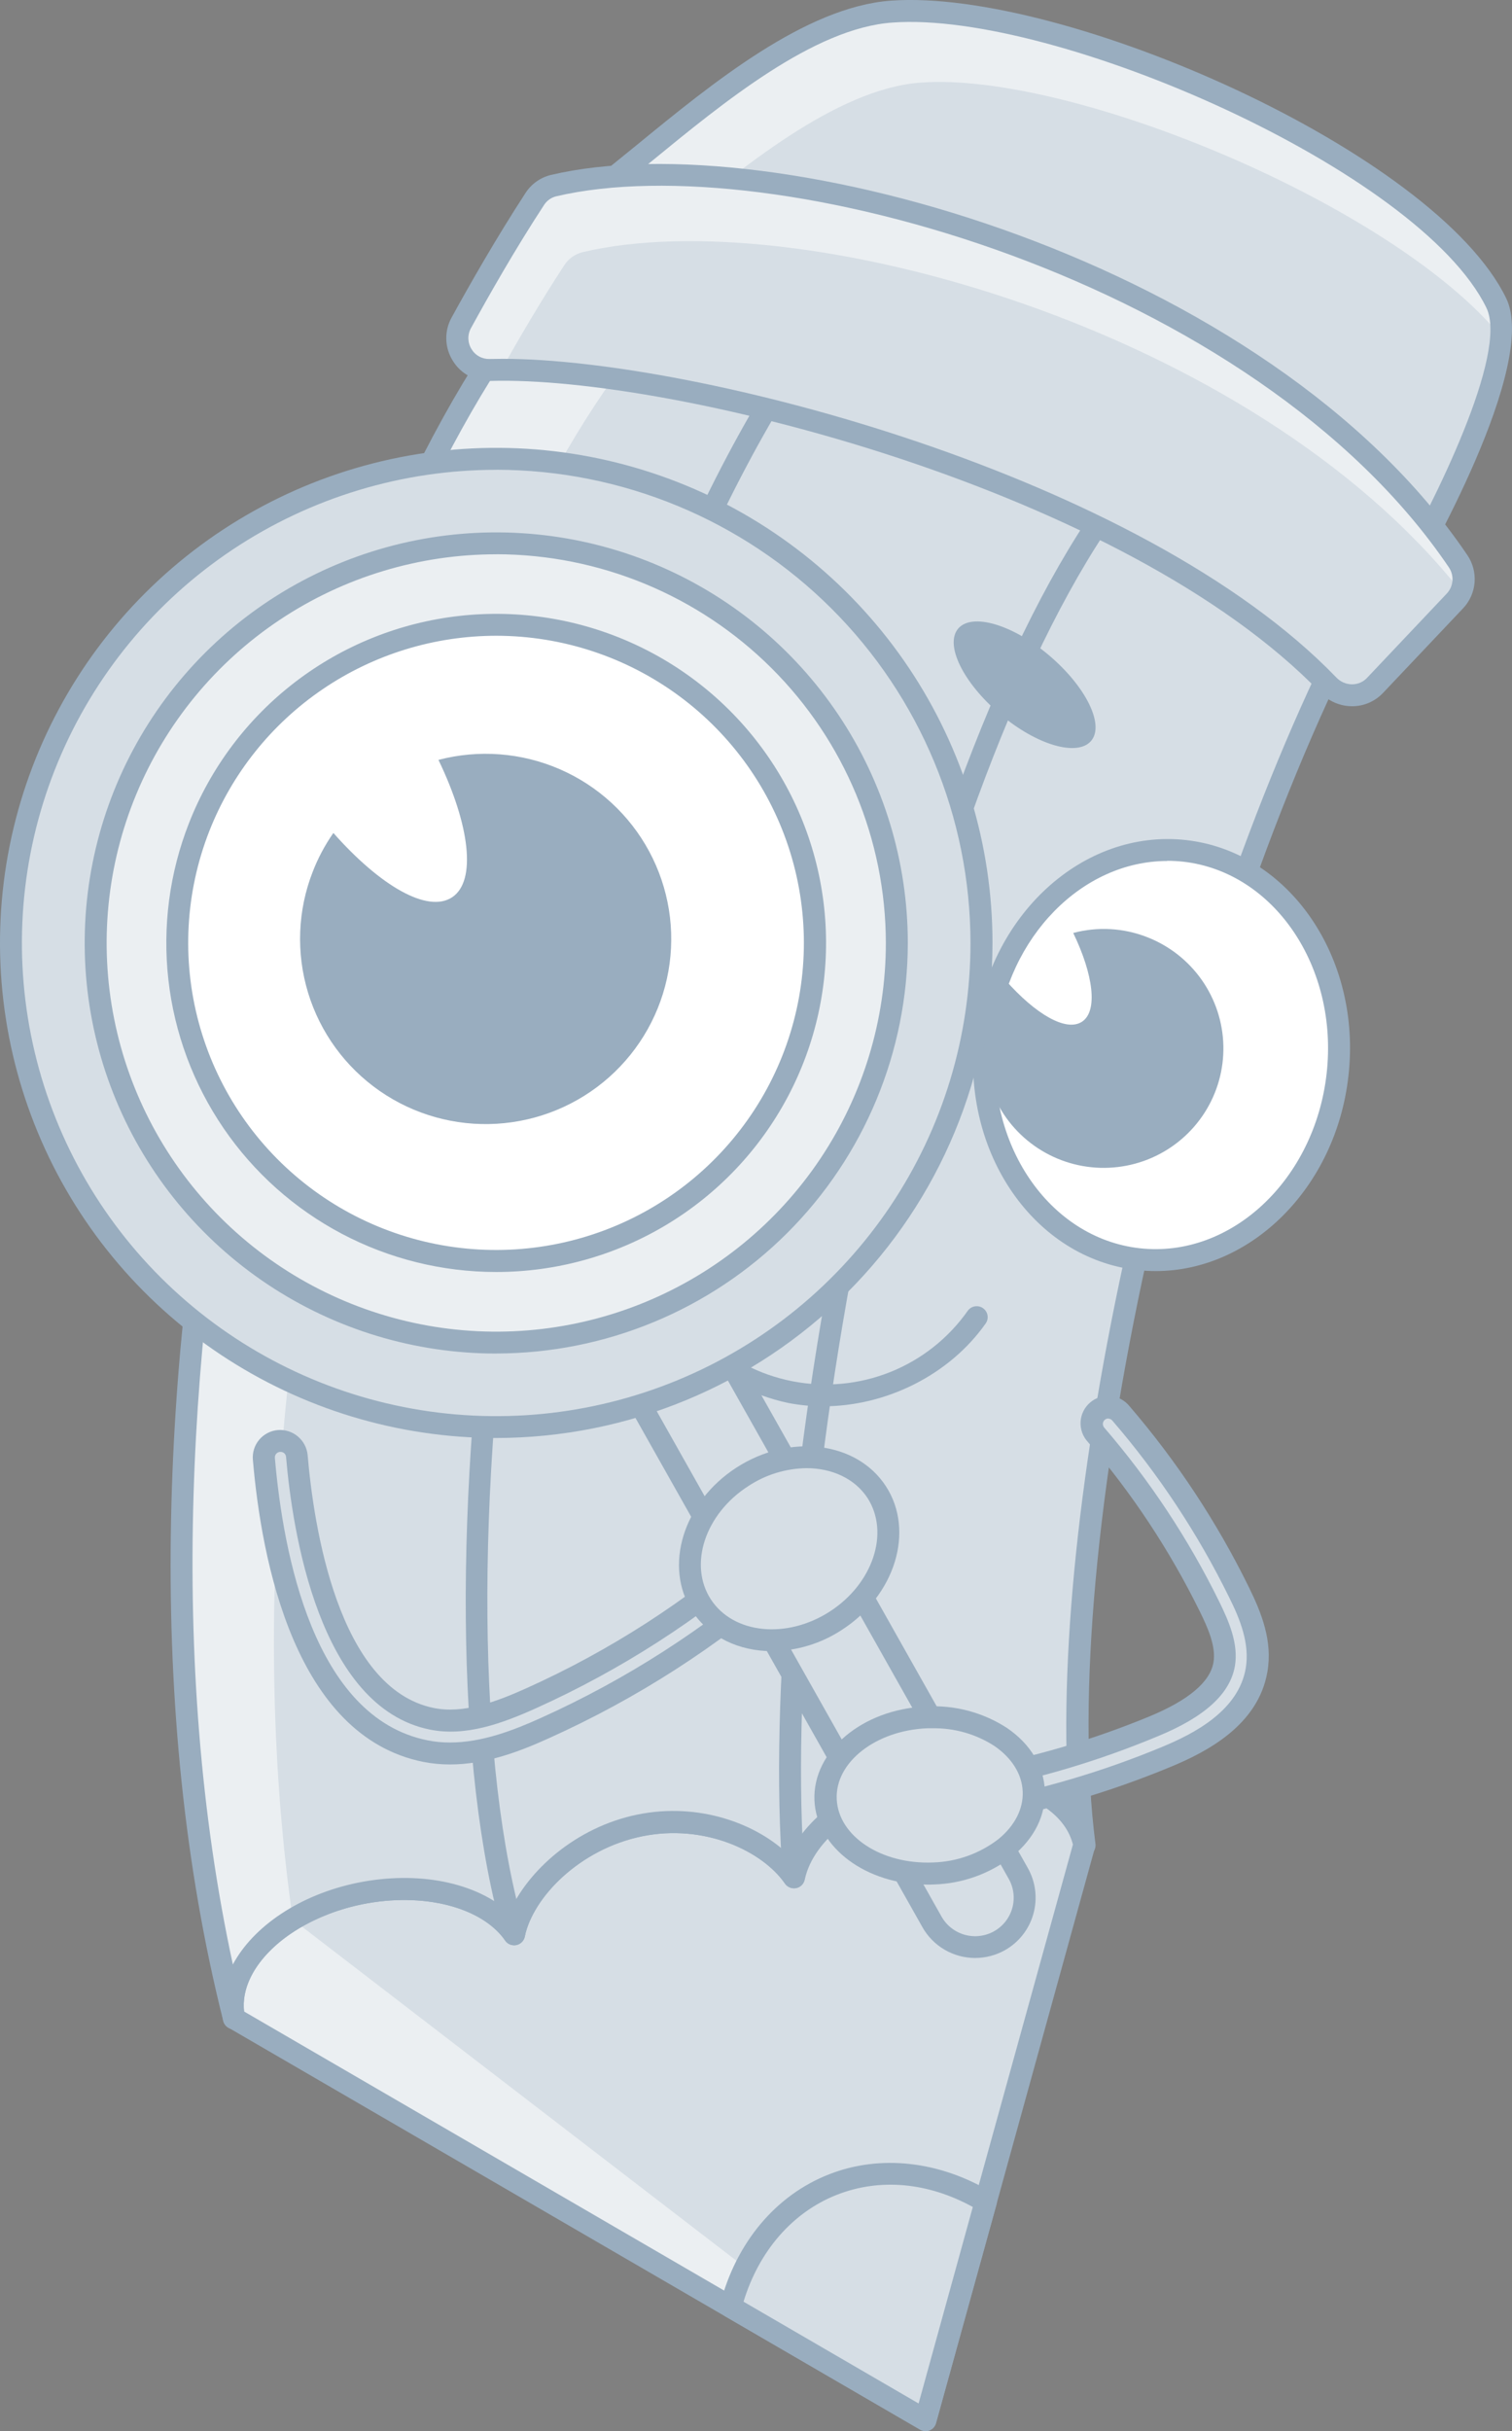 <svg width="117" height="188" viewBox="0 0 117 188" fill="none" xmlns="http://www.w3.org/2000/svg">
<rect x="0" y="0" width="117" height="188" fill="#808080" stroke="none"/>
<g clip-path="url(#clip0_244_705)">
<path d="M83.907 142.634L71.606 187.155L18.116 156.081C17.549 153.308 19.412 150.409 22.634 148.439C24.243 147.479 26.006 146.802 27.845 146.436C32.988 145.394 37.788 146.762 39.764 149.577C40.468 146.21 44.341 142.224 49.48 141.17C54.619 140.115 59.423 142.341 61.399 145.156C62.104 141.789 65.976 138.652 71.124 137.597C77.35 136.326 83.068 138.58 83.907 142.634Z" fill="#D6DEE5"/>
<path d="M62.741 179.25L59.868 180.333L18.116 156.073C17.549 153.3 19.412 150.401 22.634 148.431L62.741 179.25Z" fill="#EBEFF2"/>
<path d="M71.611 188C71.463 187.998 71.319 187.959 71.191 187.887L17.688 156.813C17.581 156.755 17.489 156.675 17.416 156.579C17.344 156.482 17.293 156.371 17.268 156.253C16.643 153.216 18.527 149.945 22.177 147.715C23.879 146.699 25.744 145.984 27.689 145.599C32.384 144.645 36.869 145.57 39.436 147.904C40.838 144.7 44.542 141.312 49.329 140.329C54.116 139.346 58.605 141.04 61.076 143.462C62.523 140.316 66.278 137.714 70.96 136.769C77.627 135.41 83.802 137.974 84.73 142.483C84.761 142.613 84.761 142.75 84.73 142.88L72.429 187.389C72.394 187.514 72.331 187.629 72.245 187.726C72.158 187.823 72.05 187.898 71.929 187.946C71.828 187.986 71.72 188.005 71.611 188ZM18.879 155.55L71.065 185.867L83.026 142.633C82.145 139.162 76.956 137.279 71.313 138.43C66.626 139.388 62.922 142.223 62.251 145.331C62.222 145.497 62.143 145.65 62.025 145.77C61.908 145.891 61.756 145.973 61.591 146.007C61.426 146.04 61.254 146.023 61.099 145.958C60.943 145.893 60.811 145.782 60.719 145.641C58.966 143.131 54.498 141.015 49.669 142.002C44.84 142.989 41.249 146.712 40.611 149.744C40.582 149.909 40.504 150.061 40.386 150.181C40.269 150.301 40.119 150.384 39.954 150.417C39.79 150.451 39.619 150.435 39.464 150.371C39.309 150.307 39.176 150.198 39.084 150.058C37.263 147.46 32.715 146.314 28.029 147.264C26.289 147.612 24.62 148.252 23.096 149.159C20.213 150.911 18.644 153.329 18.879 155.55Z" fill="#99ADBF"/>
<path d="M76.272 170.265L71.611 187.155L56.541 178.401C57.665 174.055 60.43 170.512 64.445 168.943C68.317 167.425 72.58 168.044 76.272 170.265Z" fill="#D6DEE5"/>
<path d="M71.61 188C71.463 187.998 71.319 187.959 71.191 187.887L56.125 179.133C55.963 179.042 55.836 178.899 55.764 178.728C55.692 178.557 55.679 178.367 55.727 178.187C56.96 173.419 60.031 169.759 64.147 168.149C68.099 166.597 72.684 167.103 76.733 169.533C76.893 169.628 77.017 169.773 77.085 169.946C77.154 170.118 77.163 170.309 77.111 170.487L72.428 187.389C72.393 187.514 72.33 187.63 72.243 187.727C72.157 187.824 72.049 187.9 71.929 187.95C71.827 187.987 71.719 188.004 71.61 188ZM57.535 177.995L71.082 185.867L75.277 170.671C71.799 168.763 68.082 168.425 64.755 169.73C61.332 171.077 58.735 174.063 57.535 177.995Z" fill="#99ADBF"/>
<path d="M45.834 15.058C51.771 10.57 61.042 1.477 69.005 0.899C81.767 -0.029 110.422 12.448 115.792 23.424C118.204 28.364 108.404 45.078 108.404 45.078L45.834 15.058Z" fill="#D6DEE5"/>
<path d="M116.14 26.025C107.829 15.865 82.925 5.53 71.25 6.387C64.701 6.864 57.271 13.08 51.532 17.789L45.838 15.058C51.775 10.57 61.042 1.477 69.005 0.899C81.767 -0.025 110.422 12.444 115.792 23.424C116.131 24.246 116.251 25.143 116.14 26.025Z" fill="#EBEFF2"/>
<path d="M108.395 45.927C108.268 45.928 108.141 45.899 108.026 45.844L45.465 15.811C45.332 15.75 45.217 15.656 45.131 15.537C45.046 15.418 44.993 15.278 44.979 15.133C44.965 14.987 44.989 14.84 45.049 14.707C45.109 14.573 45.203 14.458 45.322 14.372C46.51 13.473 47.84 12.373 49.279 11.21C55.089 6.454 62.322 0.531 68.942 0.05C82.296 -0.912 111.043 11.762 116.547 23.056C119.085 28.255 110.157 43.761 109.13 45.513C109.055 45.641 108.947 45.746 108.818 45.819C108.69 45.892 108.544 45.929 108.395 45.927ZM47.445 14.878L108.056 43.974C110.908 38.955 116.748 27.339 115.016 23.796C109.851 13.214 81.663 0.837 69.068 1.744C62.985 2.163 55.983 7.918 50.357 12.524C49.337 13.356 48.36 14.155 47.445 14.878Z" fill="#99ADBF"/>
<path d="M83.907 142.634C83.068 138.568 77.354 136.313 71.145 137.577C65.997 138.631 62.125 141.759 61.42 145.135C59.444 142.32 54.649 140.095 49.501 141.149C44.353 142.203 40.489 146.168 39.785 149.556C37.809 146.737 33.009 145.373 27.866 146.415C21.644 147.67 17.289 152.016 18.12 156.069C6.012 108.038 23.095 48.47 39.608 25.373L51.553 19.96L86.743 29.28C86.743 29.28 101.947 37.712 104.561 48.47C91.094 74.872 80.865 119.038 83.907 142.634Z" fill="#D6DEE5"/>
<path d="M96.623 36.545C94.945 35.441 93.859 34.83 93.859 34.83L58.668 25.515L47.437 29.28C32.413 50.29 16.194 103.177 22.655 148.431C19.416 150.393 17.553 153.3 18.124 156.081C6.012 108.038 23.096 48.47 39.608 25.373L51.557 19.96L86.743 29.28C90.289 31.34 93.601 33.776 96.623 36.545Z" fill="#EBEFF2"/>
<path d="M39.78 150.418C39.595 150.42 39.414 150.36 39.266 150.249C39.118 150.138 39.011 149.981 38.962 149.803C31.465 123.915 38.53 65.222 58.563 31.162C58.674 30.968 58.858 30.826 59.075 30.767C59.291 30.708 59.522 30.737 59.717 30.848C59.911 30.959 60.054 31.143 60.113 31.358C60.172 31.574 60.142 31.804 60.031 31.998C40.204 65.712 33.181 123.74 40.598 149.309C40.632 149.417 40.643 149.529 40.631 149.641C40.62 149.753 40.586 149.861 40.531 149.96C40.477 150.058 40.403 150.144 40.314 150.214C40.226 150.283 40.124 150.334 40.015 150.363C39.94 150.391 39.861 150.41 39.78 150.418Z" fill="#99ADBF"/>
<path d="M61.416 145.98C61.202 145.98 60.996 145.899 60.84 145.753C60.684 145.607 60.59 145.406 60.577 145.193C58.42 117.018 68.439 63.901 84.117 40.205C84.241 40.018 84.435 39.887 84.655 39.842C84.876 39.797 85.106 39.841 85.294 39.965C85.482 40.088 85.613 40.282 85.658 40.502C85.703 40.722 85.659 40.95 85.535 41.138C70.037 64.562 60.136 117.156 62.272 145.072C62.281 145.183 62.269 145.295 62.234 145.402C62.2 145.508 62.145 145.606 62.071 145.691C61.998 145.775 61.909 145.845 61.809 145.894C61.708 145.944 61.599 145.973 61.487 145.98H61.416Z" fill="#99ADBF"/>
<path d="M18.116 156.93C17.923 156.936 17.735 156.875 17.582 156.758C17.43 156.642 17.322 156.477 17.276 156.29C5.156 108.125 22.374 48.019 38.916 24.879C39.004 24.759 39.121 24.662 39.256 24.599L51.204 19.187C51.383 19.105 51.585 19.089 51.775 19.141L86.961 28.443C87.031 28.459 87.097 28.486 87.158 28.523C87.792 28.874 102.719 37.285 105.387 48.274C105.435 48.471 105.411 48.678 105.32 48.859C91.438 76.047 81.826 119.841 84.763 142.554C84.8 142.776 84.748 143.003 84.617 143.187C84.486 143.37 84.287 143.493 84.064 143.531C83.842 143.568 83.614 143.515 83.43 143.385C83.246 143.254 83.122 143.056 83.085 142.834C82.35 139.241 77.073 137.267 71.338 138.438C66.651 139.396 62.947 142.232 62.276 145.34C62.247 145.505 62.168 145.658 62.05 145.779C61.933 145.899 61.781 145.982 61.616 146.015C61.451 146.049 61.279 146.032 61.124 145.966C60.968 145.901 60.836 145.791 60.745 145.649C58.991 143.14 54.523 141.023 49.694 142.01C44.865 142.997 41.249 146.712 40.611 149.744C40.582 149.909 40.503 150.061 40.386 150.181C40.269 150.301 40.119 150.384 39.954 150.417C39.79 150.451 39.619 150.435 39.464 150.371C39.309 150.307 39.176 150.198 39.084 150.058C37.263 147.46 32.715 146.314 28.029 147.264C22.286 148.439 18.212 152.321 18.95 155.918C18.974 156.025 18.976 156.136 18.956 156.245C18.937 156.353 18.896 156.456 18.836 156.548C18.777 156.641 18.699 156.721 18.609 156.783C18.518 156.846 18.416 156.89 18.308 156.914C18.245 156.925 18.18 156.931 18.116 156.93ZM40.17 26.05C24.304 48.428 7.891 105.105 18.019 151.919C19.584 148.991 23.179 146.519 27.668 145.599C32.363 144.645 36.848 145.57 39.415 147.904C40.816 144.7 44.521 141.312 49.308 140.329C54.095 139.346 58.584 141.04 61.055 143.462C62.502 140.316 66.257 137.714 70.939 136.769C75.621 135.824 80.135 136.811 82.686 139.082C81.092 115.399 90.427 74.445 103.663 48.378C101.066 38.662 87.649 30.756 86.424 30.049L51.632 20.847L40.17 26.05Z" fill="#99ADBF"/>
<path d="M45.134 89.951C53.931 89.951 61.063 82.841 61.063 74.069C61.063 65.298 53.931 58.187 45.134 58.187C36.336 58.187 29.204 65.298 29.204 74.069C29.204 82.841 36.336 89.951 45.134 89.951Z" fill="white"/>
<path d="M45.108 90.804C41.524 90.8 38.035 89.651 35.153 87.526C32.27 85.401 30.146 82.412 29.091 78.997C28.036 75.581 28.106 71.918 29.291 68.545C30.475 65.172 32.712 62.265 35.673 60.251C38.634 58.237 42.165 57.222 45.747 57.353C49.329 57.485 52.775 58.757 55.58 60.982C58.385 63.208 60.401 66.27 61.333 69.721C62.266 73.172 62.065 76.83 60.761 80.159C59.542 83.306 57.392 86.009 54.597 87.91C51.801 89.812 48.492 90.821 45.108 90.804ZM45.108 59.015C41.339 59.007 37.703 60.402 34.911 62.927C32.119 65.452 30.374 68.925 30.016 72.667C29.658 76.408 30.714 80.147 32.977 83.153C35.239 86.158 38.546 88.213 42.249 88.916C45.952 89.618 49.784 88.917 52.996 86.949C56.207 84.982 58.567 81.89 59.611 78.279C60.656 74.669 60.312 70.799 58.645 67.428C56.978 64.058 54.109 61.429 50.6 60.057C48.855 59.377 46.999 59.028 45.125 59.028L45.108 59.015Z" fill="black"/>
<path d="M35.967 70.505C35.303 72.207 35.159 74.067 35.555 75.85C35.951 77.633 36.868 79.259 38.19 80.523C39.513 81.786 41.181 82.63 42.985 82.949C44.788 83.267 46.646 83.045 48.323 82.311C50 81.577 51.422 80.364 52.407 78.825C53.393 77.285 53.899 75.49 53.861 73.664C53.823 71.838 53.243 70.064 52.195 68.567C51.146 67.07 49.676 65.916 47.97 65.252C46.145 64.535 44.138 64.42 42.243 64.925C43.808 68.159 44.156 70.97 42.923 71.785C41.689 72.601 39.319 71.2 36.995 68.573C36.575 69.174 36.23 69.822 35.967 70.505Z" fill="black"/>
<path d="M103.513 83.107C104.494 74.39 99.189 66.642 91.664 65.8C84.139 64.959 77.244 71.343 76.263 80.06C75.282 88.776 80.587 96.525 88.112 97.367C95.637 98.208 102.532 91.824 103.513 83.107Z" fill="white"/>
<path d="M89.428 98.296C88.953 98.296 88.478 98.27 88.006 98.216C80.035 97.325 74.375 89.144 75.42 79.975C76.465 70.806 83.781 64.081 91.757 64.963C99.732 65.846 105.387 74.04 104.343 83.208C103.378 91.817 96.837 98.296 89.428 98.296ZM90.322 66.582C83.769 66.582 77.971 72.409 77.098 80.163C76.171 88.403 81.151 95.744 88.195 96.531C95.239 97.317 101.729 91.256 102.656 83.02C103.583 74.784 98.591 67.427 91.555 66.636C91.146 66.591 90.734 66.569 90.322 66.569V66.582Z" fill="#99ADBF"/>
<path d="M76.775 77.721C76.109 79.422 75.964 81.282 76.358 83.066C76.752 84.85 77.668 86.477 78.99 87.742C80.312 89.007 81.98 89.852 83.784 90.172C85.588 90.491 87.446 90.27 89.124 89.537C90.802 88.803 92.224 87.59 93.21 86.051C94.197 84.512 94.703 82.716 94.666 80.889C94.628 79.063 94.049 77.289 93 75.791C91.951 74.294 90.48 73.14 88.774 72.475C86.949 71.758 84.942 71.644 83.047 72.149C84.612 75.382 84.964 78.193 83.731 79.009C82.498 79.825 80.123 78.423 77.803 75.796C77.383 76.394 77.038 77.04 76.775 77.721Z" fill="#99ADBF"/>
<path d="M63.706 108.753C62.793 108.754 61.881 108.667 60.984 108.493C58.132 107.883 55.511 106.485 53.418 104.46C51.325 102.435 49.846 99.864 49.149 97.041C49.123 96.932 49.12 96.82 49.138 96.71C49.156 96.6 49.196 96.495 49.255 96.4C49.314 96.306 49.391 96.224 49.482 96.159C49.573 96.094 49.675 96.048 49.784 96.022C49.893 95.997 50.006 95.993 50.116 96.012C50.226 96.03 50.332 96.069 50.427 96.128C50.522 96.187 50.604 96.264 50.669 96.355C50.734 96.445 50.781 96.548 50.806 96.656C51.383 99.18 52.683 101.484 54.547 103.287C56.411 105.09 58.76 106.315 61.308 106.814C63.856 107.313 66.495 107.064 68.905 106.098C71.314 105.132 73.391 103.489 74.883 101.37C75.013 101.186 75.211 101.062 75.433 101.024C75.656 100.986 75.884 101.037 76.068 101.167C76.252 101.297 76.377 101.494 76.415 101.716C76.454 101.938 76.402 102.165 76.272 102.349C73.469 106.327 68.569 108.753 63.706 108.753Z" fill="#99ADBF"/>
<path d="M54.892 98.927C54.677 98.929 54.47 98.848 54.313 98.701C53.24 97.717 51.844 97.156 50.386 97.125C48.925 97.095 47.505 97.606 46.401 98.559C46.316 98.632 46.218 98.688 46.112 98.722C46.006 98.757 45.894 98.771 45.782 98.763C45.671 98.755 45.562 98.725 45.462 98.675C45.363 98.625 45.274 98.556 45.201 98.472C45.128 98.387 45.072 98.289 45.037 98.184C45.002 98.078 44.988 97.966 44.996 97.855C45.004 97.744 45.034 97.636 45.085 97.536C45.135 97.437 45.204 97.348 45.289 97.275C46.711 96.052 48.536 95.394 50.414 95.427C52.292 95.46 54.093 96.182 55.471 97.455C55.604 97.568 55.698 97.719 55.74 97.888C55.783 98.057 55.771 98.235 55.708 98.397C55.644 98.559 55.531 98.697 55.385 98.792C55.239 98.887 55.066 98.934 54.892 98.927Z" fill="black"/>
<path d="M47.907 50.235C48.381 51.8 51.653 52.197 55.211 51.122C58.769 50.047 61.269 47.906 60.795 46.341C60.321 44.777 57.048 44.38 53.491 45.455C49.933 46.529 47.428 48.671 47.907 50.235Z" fill="black"/>
<path d="M74.144 48.612C73.087 49.867 74.53 52.795 77.366 55.209C80.203 57.622 83.366 58.534 84.427 57.3C85.489 56.066 84.041 53.117 81.205 50.704C78.369 48.29 75.206 47.366 74.144 48.612Z" fill="#99ADBF"/>
<path d="M37.918 28.61C52.366 28.171 87.561 37.185 102.786 52.988C103.019 53.232 103.298 53.426 103.608 53.559C103.919 53.692 104.253 53.76 104.59 53.76C104.928 53.76 105.262 53.692 105.572 53.559C105.882 53.426 106.162 53.232 106.394 52.988L112.557 46.471C112.944 46.062 113.179 45.533 113.224 44.973C113.269 44.413 113.121 43.854 112.805 43.388C97.701 21.077 60.136 10.269 42.822 14.347C42.221 14.494 41.7 14.865 41.366 15.384C39.193 18.731 37.171 22.278 35.686 24.955C35.473 25.335 35.366 25.764 35.374 26.199C35.382 26.634 35.506 27.059 35.733 27.431C35.96 27.803 36.282 28.108 36.666 28.315C37.049 28.522 37.481 28.624 37.918 28.61Z" fill="#D6DEE5"/>
<path d="M113.052 45.747C96.846 25.331 61.672 15.585 45.104 19.496C44.503 19.637 43.982 20.008 43.653 20.529C41.857 23.269 40.162 26.172 38.803 28.598C38.497 28.598 38.207 28.598 37.918 28.598C37.484 28.608 37.055 28.504 36.674 28.296C36.294 28.088 35.975 27.784 35.749 27.415C35.524 27.045 35.4 26.622 35.391 26.19C35.381 25.757 35.486 25.33 35.694 24.951C37.167 22.278 39.202 18.714 41.379 15.38C41.71 14.859 42.232 14.488 42.835 14.347C60.149 10.265 97.727 21.073 112.822 43.38C113.053 43.725 113.196 44.121 113.236 44.535C113.276 44.948 113.213 45.364 113.052 45.747Z" fill="#EBEFF2"/>
<path d="M104.624 54.615C104.168 54.614 103.717 54.521 103.298 54.342C102.88 54.163 102.501 53.902 102.186 53.573C87.037 37.867 51.993 29.037 37.947 29.459C37.365 29.483 36.788 29.349 36.276 29.073C35.763 28.797 35.335 28.389 35.035 27.891C34.722 27.392 34.548 26.818 34.534 26.229C34.519 25.641 34.663 25.059 34.952 24.545C36.315 22.06 38.413 18.379 40.666 14.924C41.118 14.223 41.824 13.722 42.638 13.527C59.943 9.449 98.18 20.22 113.539 42.92C113.966 43.544 114.165 44.294 114.104 45.047C114.043 45.8 113.725 46.509 113.203 47.056L107.024 53.582C106.718 53.907 106.349 54.167 105.939 54.344C105.53 54.522 105.088 54.614 104.641 54.615H104.624ZM38.916 27.749C53.835 27.749 88.296 36.721 103.411 52.398C103.568 52.563 103.758 52.695 103.968 52.785C104.178 52.875 104.404 52.921 104.632 52.921C104.849 52.92 105.063 52.875 105.261 52.789C105.46 52.703 105.638 52.577 105.786 52.419L111.953 45.902C112.208 45.633 112.362 45.285 112.391 44.916C112.42 44.547 112.322 44.179 112.113 43.873C97.144 21.751 59.88 11.218 43.028 15.184C42.642 15.281 42.309 15.522 42.096 15.857C39.856 19.274 37.792 22.918 36.445 25.373C36.306 25.623 36.237 25.906 36.244 26.192C36.252 26.478 36.335 26.757 36.487 27C36.632 27.241 36.838 27.438 37.086 27.572C37.333 27.706 37.611 27.771 37.892 27.761C38.224 27.753 38.564 27.749 38.916 27.749Z" fill="#99ADBF"/>
<path d="M75.462 150.581C74.779 150.584 74.108 150.405 73.518 150.063C72.928 149.722 72.44 149.229 72.105 148.636L49.719 108.933C49.25 108.052 49.145 107.024 49.426 106.067C49.708 105.111 50.353 104.302 51.224 103.813C52.096 103.325 53.124 103.195 54.09 103.452C55.056 103.709 55.883 104.332 56.394 105.189L78.78 144.892C79.109 145.472 79.279 146.128 79.274 146.794C79.269 147.461 79.089 148.114 78.752 148.689C78.415 149.265 77.933 149.742 77.353 150.074C76.774 150.406 76.117 150.58 75.449 150.581H75.462Z" fill="#D6DEE5"/>
<path d="M75.462 151.417C74.631 151.417 73.815 151.196 73.098 150.778C72.38 150.36 71.787 149.759 71.38 149.037L48.993 109.334C48.692 108.8 48.5 108.212 48.426 107.604C48.353 106.996 48.401 106.38 48.567 105.79C48.732 105.2 49.013 104.649 49.392 104.167C49.772 103.685 50.243 103.283 50.779 102.983C51.314 102.682 51.904 102.49 52.514 102.417C53.124 102.344 53.742 102.392 54.334 102.557C54.925 102.722 55.478 103.002 55.961 103.381C56.444 103.759 56.848 104.228 57.149 104.762L79.536 144.465C80.144 145.544 80.297 146.819 79.963 148.01C79.629 149.202 78.834 150.212 77.753 150.819C77.052 151.209 76.264 151.414 75.462 151.417ZM53.067 104.097C52.548 104.098 52.038 104.235 51.588 104.493C51.138 104.751 50.764 105.121 50.502 105.568C50.24 106.015 50.099 106.522 50.094 107.04C50.09 107.557 50.221 108.067 50.474 108.519L72.861 148.222C73.25 148.908 73.897 149.413 74.66 149.624C75.422 149.835 76.237 149.735 76.926 149.347C77.615 148.959 78.121 148.313 78.332 147.553C78.544 146.793 78.444 145.98 78.055 145.294L55.668 105.595C55.407 105.138 55.028 104.758 54.571 104.495C54.114 104.232 53.595 104.095 53.067 104.097Z" fill="#99ADBF"/>
<path d="M38.4 42.012C32.269 42.012 26.276 43.825 21.178 47.221C16.08 50.617 12.107 55.444 9.76 61.091C7.414 66.739 6.8 72.953 7.996 78.948C9.192 84.944 12.145 90.451 16.48 94.773C20.816 99.096 26.339 102.039 32.352 103.232C38.366 104.424 44.599 103.812 50.263 101.473C55.928 99.134 60.769 95.172 64.175 90.09C67.582 85.007 69.4 79.032 69.4 72.919C69.387 64.726 66.117 56.871 60.307 51.078C54.496 45.285 46.618 42.024 38.4 42.012Z" fill="#EBEFF2"/>
<path d="M38.4 110.355C30.974 110.355 23.714 108.159 17.539 104.046C11.364 99.932 6.552 94.085 3.71 87.245C0.868 80.404 0.124 72.877 1.573 65.615C3.022 58.353 6.598 51.683 11.849 46.447C17.101 41.212 23.791 37.647 31.075 36.202C38.358 34.758 45.908 35.499 52.769 38.332C59.63 41.166 65.495 45.964 69.621 52.12C73.746 58.277 75.948 65.515 75.948 72.919C75.937 82.844 71.978 92.359 64.939 99.378C57.899 106.396 48.355 110.344 38.4 110.355ZM38.4 42.012C32.269 42.012 26.276 43.825 21.178 47.221C16.08 50.617 12.107 55.444 9.76 61.091C7.414 66.739 6.8 72.953 7.996 78.948C9.192 84.944 12.145 90.451 16.48 94.773C20.816 99.095 26.339 102.039 32.352 103.232C38.366 104.424 44.599 103.812 50.263 101.473C55.928 99.133 60.769 95.172 64.175 90.09C67.582 85.007 69.4 79.031 69.4 72.919C69.387 64.725 66.117 56.871 60.307 51.078C54.496 45.284 46.618 42.024 38.4 42.012Z" fill="#D6DEE5"/>
<path d="M38.4 111.204C30.805 111.204 23.381 108.958 17.066 104.752C10.751 100.545 5.829 94.566 2.923 87.57C0.017 80.574 -0.744 72.876 0.738 65.45C2.22 58.023 5.877 51.201 11.247 45.847C16.617 40.493 23.46 36.846 30.909 35.369C38.358 33.892 46.078 34.65 53.095 37.548C60.112 40.446 66.109 45.353 70.329 51.649C74.548 57.945 76.8 65.347 76.8 72.919C76.789 83.069 72.74 92.801 65.541 99.978C58.342 107.156 48.581 111.193 38.4 111.204ZM38.4 36.332C31.141 36.331 24.045 38.476 18.009 42.497C11.973 46.517 7.268 52.232 4.489 58.918C1.711 65.605 0.984 72.962 2.4 80.06C3.816 87.159 7.311 93.679 12.444 98.797C17.577 103.914 24.117 107.399 31.237 108.811C38.357 110.223 45.736 109.498 52.443 106.728C59.149 103.958 64.881 99.267 68.913 93.249C72.946 87.231 75.098 80.156 75.097 72.919C75.086 63.218 71.216 53.918 64.337 47.059C57.457 40.199 48.13 36.34 38.4 36.328V36.332ZM38.4 104.674C32.101 104.674 25.944 102.812 20.707 99.323C15.47 95.835 11.388 90.876 8.977 85.074C6.567 79.272 5.936 72.888 7.165 66.728C8.394 60.569 11.427 54.912 15.881 50.471C20.335 46.031 26.009 43.007 32.187 41.781C38.365 40.556 44.768 41.185 50.587 43.588C56.407 45.991 61.38 50.061 64.88 55.283C68.379 60.504 70.247 66.643 70.247 72.923C70.236 81.34 66.877 89.409 60.907 95.361C54.937 101.312 46.843 104.66 38.4 104.67V104.674ZM38.4 42.865C32.437 42.865 26.609 44.628 21.651 47.931C16.693 51.234 12.829 55.928 10.547 61.42C8.265 66.913 7.668 72.956 8.832 78.787C9.995 84.617 12.866 89.973 17.082 94.177C21.299 98.38 26.67 101.243 32.519 102.403C38.367 103.563 44.428 102.967 49.937 100.692C55.446 98.418 60.154 94.565 63.467 89.622C66.78 84.679 68.548 78.868 68.548 72.923C68.539 64.954 65.36 57.313 59.708 51.677C54.056 46.042 46.393 42.871 38.4 42.861V42.865Z" fill="#99ADBF"/>
<path d="M38.4 97.518C52.027 97.518 63.073 86.504 63.073 72.919C63.073 59.333 52.027 48.32 38.4 48.32C24.774 48.32 13.727 59.333 13.727 72.919C13.727 86.504 24.774 97.518 38.4 97.518Z" fill="white"/>
<path d="M38.371 98.367C34.218 98.364 30.128 97.35 26.458 95.415C22.787 93.479 19.645 90.679 17.305 87.258C14.966 83.837 13.499 79.899 13.032 75.785C12.565 71.671 13.111 67.505 14.625 63.65C16.317 59.337 19.157 55.566 22.839 52.744C26.522 49.921 30.907 48.154 35.522 47.633C40.137 47.111 44.808 47.855 49.03 49.785C53.253 51.714 56.867 54.755 59.484 58.581C62.101 62.407 63.621 66.873 63.881 71.496C64.14 76.12 63.13 80.727 60.957 84.82C58.785 88.913 55.534 92.338 51.554 94.725C47.574 97.112 43.015 98.372 38.371 98.367ZM38.429 49.165C33.628 49.161 28.938 50.601 24.971 53.297C21.004 55.993 17.945 59.82 16.194 64.277C14.344 69.002 14.059 74.194 15.383 79.092C16.706 83.99 19.567 88.337 23.548 91.496C27.528 94.655 32.419 96.461 37.503 96.648C42.587 96.836 47.598 95.396 51.802 92.538C56.006 89.681 59.181 85.557 60.864 80.77C62.547 75.984 62.649 70.785 61.154 65.936C59.659 61.088 56.646 56.844 52.557 53.826C48.468 50.808 43.517 49.174 38.429 49.165Z" fill="#99ADBF"/>
<path d="M24.207 67.393C23.031 70.389 22.902 73.693 23.839 76.771C24.777 79.85 26.727 82.523 29.375 84.362C32.023 86.2 35.215 87.095 38.437 86.903C41.658 86.712 44.72 85.444 47.13 83.305C49.54 81.165 51.157 78.279 51.721 75.111C52.284 71.943 51.761 68.679 50.236 65.844C48.71 63.008 46.272 60.768 43.313 59.484C40.355 58.2 37.049 57.946 33.928 58.764C36.349 63.784 36.894 68.13 34.985 69.389C33.076 70.648 29.397 68.485 25.797 64.415C25.15 65.341 24.616 66.341 24.207 67.393Z" fill="#99ADBF"/>
<path d="M75.667 140.124C75.334 140.154 75.001 140.051 74.744 139.838C74.486 139.624 74.324 139.317 74.293 138.984C74.263 138.651 74.366 138.32 74.58 138.063C74.795 137.806 75.103 137.645 75.437 137.614C80.171 136.745 84.801 135.379 89.248 133.54C92.604 132.143 94.4 130.57 94.702 128.722C94.953 127.249 94.244 125.639 93.556 124.25C91.205 119.474 88.256 115.015 84.78 110.978C84.557 110.722 84.446 110.388 84.47 110.05C84.495 109.712 84.653 109.397 84.91 109.175C85.167 108.953 85.502 108.843 85.841 108.867C86.18 108.891 86.495 109.049 86.718 109.305C90.335 113.502 93.403 118.14 95.847 123.108C96.774 124.991 97.58 127.019 97.215 129.136C96.581 132.833 92.914 134.753 90.208 135.874C85.601 137.788 80.805 139.213 75.898 140.124C75.821 140.13 75.744 140.13 75.667 140.124Z" fill="#D6DEE5"/>
<path d="M75.667 140.96C75.135 140.963 74.621 140.766 74.227 140.409C73.833 140.052 73.588 139.561 73.539 139.033C73.491 138.504 73.643 137.977 73.965 137.555C74.288 137.133 74.757 136.846 75.281 136.752C79.964 135.898 84.543 134.552 88.941 132.737C91.97 131.482 93.64 130.077 93.9 128.554C94.11 127.333 93.46 125.869 92.831 124.597C90.511 119.886 87.603 115.487 84.175 111.505C83.982 111.296 83.833 111.049 83.737 110.781C83.641 110.513 83.6 110.228 83.617 109.944C83.634 109.66 83.708 109.382 83.835 109.127C83.962 108.872 84.139 108.645 84.355 108.46C84.572 108.274 84.824 108.134 85.096 108.048C85.368 107.962 85.655 107.931 85.939 107.957C86.223 107.984 86.499 108.067 86.751 108.203C87.002 108.338 87.223 108.522 87.402 108.744C91.059 112.998 94.16 117.696 96.632 122.727C97.622 124.735 98.482 126.91 98.075 129.274C97.37 133.385 93.46 135.452 90.557 136.648C85.889 138.58 81.028 140.015 76.058 140.927C75.929 140.95 75.798 140.962 75.667 140.96ZM85.766 109.694C85.663 109.694 85.565 109.731 85.489 109.798C85.446 109.834 85.411 109.878 85.386 109.928C85.361 109.978 85.346 110.032 85.342 110.087C85.335 110.199 85.371 110.31 85.442 110.397C88.967 114.485 91.956 119.004 94.337 123.844C95.083 125.358 95.851 127.115 95.558 128.839C95.184 130.993 93.229 132.779 89.575 134.276C85.075 136.155 80.387 137.555 75.592 138.451C75.537 138.46 75.484 138.481 75.437 138.511C75.39 138.541 75.349 138.581 75.317 138.626C75.253 138.719 75.228 138.833 75.248 138.944C75.268 139.055 75.331 139.154 75.424 139.218C75.517 139.282 75.632 139.307 75.743 139.287C80.597 138.397 85.341 136.995 89.898 135.104C92.415 134.063 95.83 132.294 96.397 129.01C96.715 127.132 95.977 125.246 95.1 123.501C92.687 118.597 89.659 114.017 86.088 109.874C86.051 109.823 86.002 109.782 85.946 109.753C85.89 109.724 85.829 109.708 85.766 109.706V109.694Z" fill="#99ADBF"/>
<path d="M34.821 135.602C34.176 135.604 33.532 135.541 32.9 135.414C23.561 133.519 21.073 120.44 20.423 112.827C20.394 112.491 20.5 112.157 20.718 111.899C20.936 111.641 21.248 111.48 21.585 111.451C21.922 111.422 22.257 111.528 22.516 111.745C22.775 111.962 22.936 112.273 22.965 112.609C23.444 118.181 25.411 131.315 33.407 132.938C35.92 133.431 38.597 132.457 41.114 131.34C47.6 128.419 53.613 124.552 58.957 119.866C59.083 119.757 59.23 119.673 59.388 119.619C59.546 119.566 59.714 119.544 59.881 119.555C60.048 119.566 60.211 119.61 60.361 119.684C60.511 119.758 60.645 119.86 60.755 119.986C60.865 120.111 60.949 120.257 61.003 120.415C61.057 120.573 61.078 120.74 61.067 120.907C61.056 121.073 61.013 121.236 60.938 121.385C60.864 121.535 60.761 121.668 60.635 121.778C55.101 126.631 48.873 130.635 42.155 133.657C39.935 134.644 37.397 135.602 34.821 135.602Z" fill="#D6DEE5"/>
<path d="M34.822 136.451C34.117 136.452 33.414 136.384 32.724 136.246C22.84 134.239 20.238 120.745 19.567 112.881C19.52 112.321 19.697 111.765 20.06 111.335C20.424 110.905 20.944 110.637 21.505 110.589C22.065 110.547 22.62 110.725 23.049 111.086C23.479 111.446 23.75 111.96 23.805 112.517C24.262 117.901 26.133 130.574 33.567 132.084C35.849 132.549 38.371 131.62 40.749 130.549C47.155 127.664 53.093 123.844 58.37 119.214C58.579 119.026 58.823 118.881 59.089 118.787C59.355 118.694 59.636 118.654 59.917 118.67C60.199 118.686 60.474 118.758 60.727 118.88C60.98 119.003 61.207 119.175 61.393 119.386C61.579 119.597 61.721 119.842 61.811 120.108C61.901 120.374 61.938 120.655 61.918 120.936C61.898 121.216 61.823 121.489 61.697 121.74C61.57 121.991 61.395 122.214 61.181 122.397C55.584 127.306 49.285 131.356 42.491 134.414C40.275 135.422 37.611 136.451 34.822 136.451ZM21.69 112.279H21.657C21.601 112.284 21.548 112.3 21.499 112.326C21.45 112.352 21.406 112.387 21.371 112.429C21.334 112.472 21.307 112.521 21.289 112.574C21.272 112.627 21.266 112.683 21.27 112.739C21.904 120.13 24.274 132.816 33.072 134.582C33.648 134.699 34.234 134.756 34.822 134.753C37.301 134.753 39.747 133.804 41.815 132.871C48.455 129.883 54.611 125.926 60.082 121.13C60.125 121.093 60.16 121.049 60.185 120.998C60.211 120.948 60.226 120.893 60.229 120.837C60.233 120.78 60.225 120.724 60.206 120.671C60.187 120.618 60.158 120.569 60.12 120.527C60.083 120.485 60.038 120.45 59.988 120.425C59.938 120.4 59.883 120.386 59.828 120.382C59.772 120.379 59.715 120.387 59.663 120.405C59.61 120.423 59.561 120.452 59.52 120.49C54.117 125.231 48.037 129.144 41.48 132.101C38.841 133.289 36.026 134.314 33.257 133.753C24.694 132.013 22.63 118.428 22.135 112.668C22.131 112.612 22.116 112.558 22.091 112.508C22.066 112.458 22.031 112.413 21.988 112.377C21.946 112.341 21.896 112.314 21.843 112.297C21.79 112.28 21.733 112.274 21.677 112.279H21.69Z" fill="#99ADBF"/>
<path d="M57.476 114.191C61.219 111.773 65.867 112.308 67.864 115.378C69.861 118.449 68.447 122.907 64.705 125.317C60.963 127.726 56.314 127.203 54.317 124.129C52.32 121.055 53.701 116.617 57.476 114.191Z" fill="#D6DEE5"/>
<path d="M59.733 127.688C57.216 127.688 54.892 126.626 53.575 124.606C51.33 121.142 52.857 116.161 56.99 113.492C61.122 110.823 66.303 111.472 68.552 114.935C70.801 118.394 69.269 123.38 65.141 126.045C63.535 127.1 61.657 127.671 59.733 127.688ZM62.41 113.538C60.809 113.558 59.248 114.037 57.913 114.918C54.556 117.072 53.264 121.004 55.005 123.681C56.746 126.358 60.879 126.777 64.214 124.622C67.549 122.468 68.862 118.532 67.126 115.838C66.135 114.333 64.365 113.538 62.41 113.538Z" fill="#99ADBF"/>
<path d="M72.186 144.876C76.64 144.688 80.136 141.834 79.995 138.502C79.854 135.169 76.129 132.619 71.675 132.807C67.221 132.995 63.725 135.848 63.866 139.181C64.007 142.514 67.732 145.064 72.186 144.876Z" fill="#D6DEE5"/>
<path d="M71.74 145.741C67.042 145.741 63.178 142.893 63.023 139.225C62.863 135.431 66.731 132.172 71.648 131.967C73.871 131.839 76.078 132.425 77.941 133.641C79.737 134.874 80.773 136.589 80.853 138.476C80.933 140.362 80.047 142.157 78.361 143.533C76.607 144.903 74.458 145.674 72.231 145.733C72.051 145.741 71.887 145.741 71.74 145.741ZM72.16 133.653H71.74C67.763 133.82 64.608 136.284 64.747 139.145C64.885 142.006 68.195 144.185 72.177 144.031C74.025 143.981 75.809 143.345 77.27 142.215C78.529 141.182 79.196 139.877 79.137 138.539C79.082 137.2 78.298 135.954 76.964 135.033C75.529 134.101 73.847 133.62 72.135 133.653H72.16Z" fill="#99ADBF"/>
</g>
<defs>
<clipPath id="clip0_244_705">
<rect width="117" height="188" fill="white"/>
</clipPath>
</defs>
</svg>
